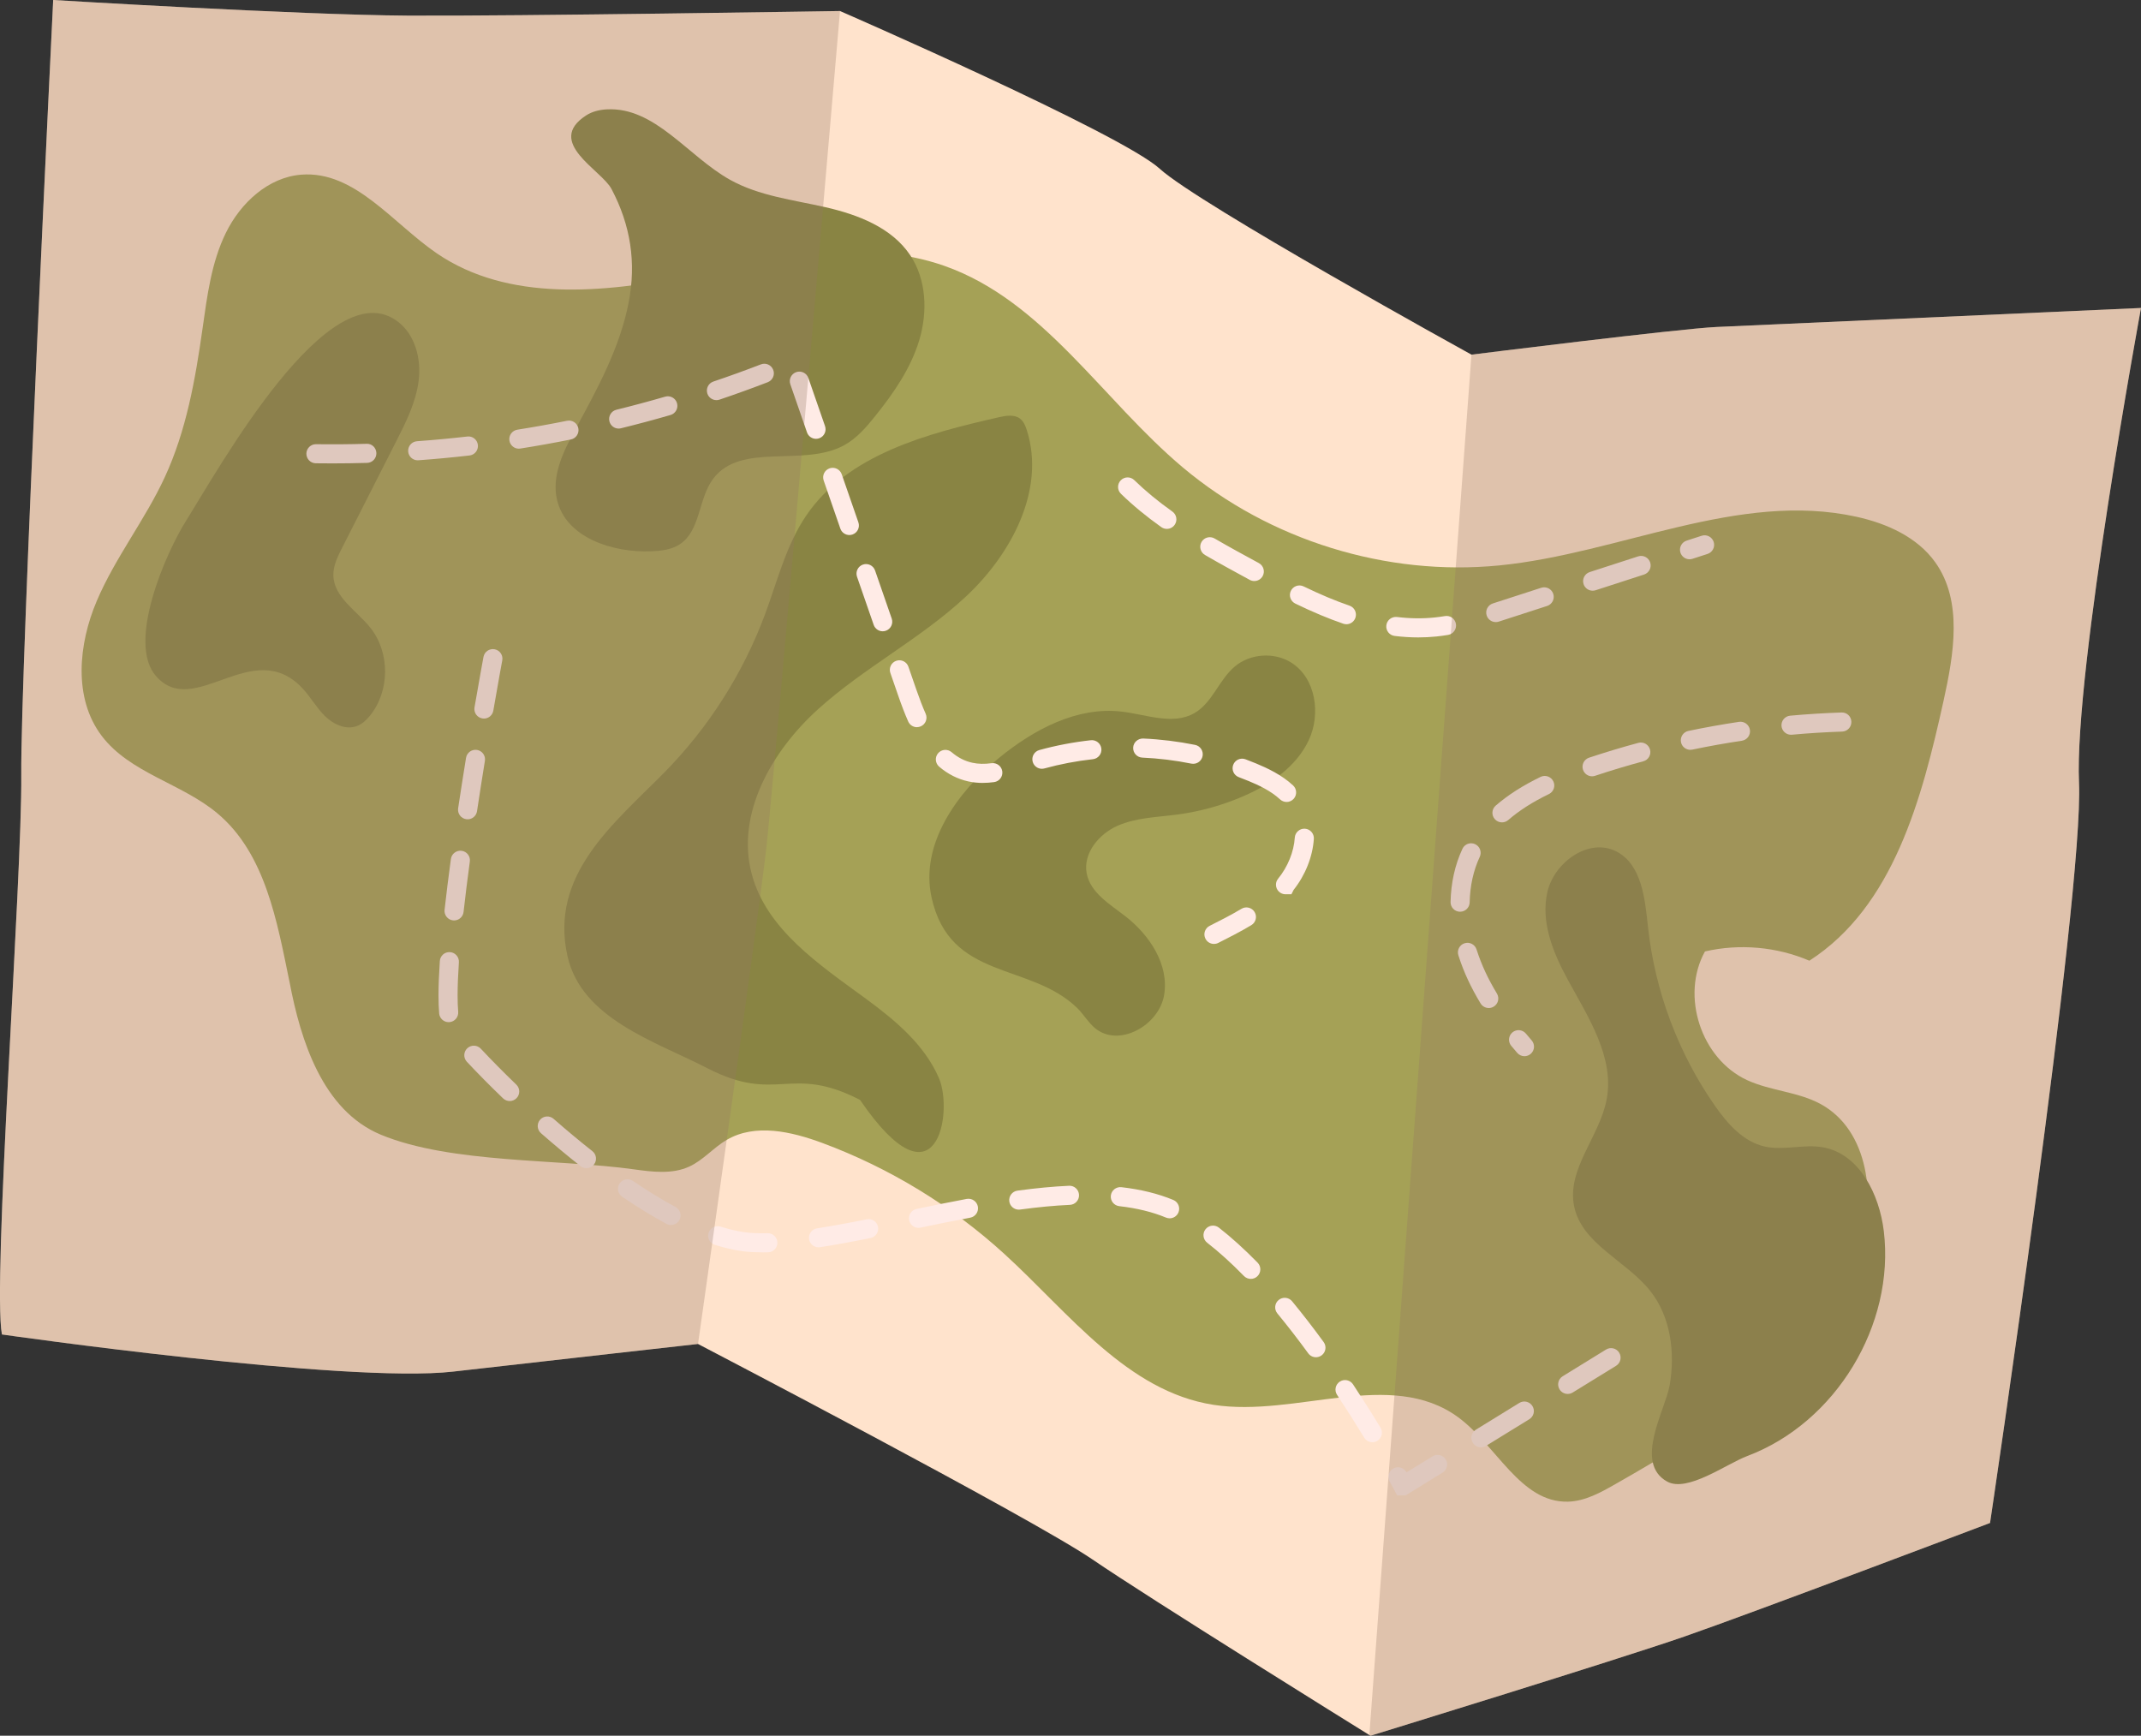 <svg id="_лой_2" xmlns="http://www.w3.org/2000/svg" width="1080" height="875.53" viewBox="0 0 1080 875.53"><rect x="0" y="0" width="1080" height="875.53" fill="#333333" stroke="none"/><g id="Tourism02_573921992"><g id="Tourism02_573921992-2"><path d="M1003.84 768.21s-120.22 45.51-154.22 57.3c-34 11.79-158.29 50.02-158.29 50.02.0.0-.21-.13-.58-.36-8.58-5.33-110.15-68.42-139.66-88.55-30.81-21.04-198.99-108.7-198.99-108.7.0.0-69.65 7.79-123.5 13.93-53.85 6.17-227.63-18.73-227.63-18.73-4.89-25.9 10.22-230.05 9.76-282.28C10.26 338.58 26.83.0 26.83.0c0 0 123.53 7.53 178.62 7.88 55.07.32 218.28-2.32 218.28-2.32.0.0 141.82 61.77 161.29 79.56 19.45 17.81 157.25 93.77 157.25 93.77.0.0 104.87-13.11 123.5-13.95 18.63-.82 214.23-9.59 214.23-9.59.0.0-33.78 183.51-31.27 239.4 2.51 55.87-44.88 373.46-44.88 373.46z" fill="#ffe3cc"/><path d="M146.08 495.49c-6.35-30.85-12.22-64.87-36.32-85.15-18.09-15.22-44.25-20.35-58.5-39.21-14.33-18.97-11.75-46.14-2.44-68.02 9.31-21.88 24.36-40.89 34.33-62.48 10.83-23.43 15.38-49.21 19-74.76 2.35-16.56 4.45-33.52 11.84-48.52 7.39-15 21.31-27.95 37.99-29.25 26.98-2.1 46.06 24.47 68.41 39.72 36.08 24.61 84.1 19.88 126.94 11.4 42.84-8.48 88.03-19.62 129.21-5.06 49.91 17.65 79.64 67.65 120.19 101.68 43.78 36.75 102.63 54.97 159.52 49.37 60.81-5.98 120.54-37.68 180.22-24.55 15.3 3.37 30.68 10.24 39.77 23 13.95 19.58 9.36 46.32 4.17 69.8-10.91 49.36-25.2 103.76-67.69 131.13-16.48-7.04-35.2-8.7-52.67-4.67-12.38 22.35-1.95 54.21 21.26 64.91 11.86 5.47 25.7 5.83 37.15 12.1 24.24 13.26 28.18 47.49 19.64 73.77-18 55.4-72.65 89.05-123.25 117.91-7.45 4.25-15.31 8.62-23.88 8.85-24.04.64-36.08-28.46-55.5-42.64-33.95-24.8-81.8.26-123.34-6.21-43.48-6.77-72.76-46.17-105.23-75.87-26.71-24.43-58.19-43.64-92.13-56.23-15.57-5.77-33.77-9.94-48.11-1.59-6.72 3.92-11.89 10.27-18.97 13.52-8.57 3.93-18.5 2.7-27.83 1.4-38.04-5.32-92.49-2.89-127.71-17.47-29.45-12.19-40.55-47.71-46.06-76.9z" fill="#a5a156"/><path d="M317.09 152.75c-4.43 22.65-15.68 43.3-26.72 63.56-6.03 11.07-12.24 23.43-9.41 35.71 4.43 19.19 28.02 26.88 47.7 26.05 4.97-.21 10.14-.81 14.29-3.55 10.47-6.91 9.25-22.94 16.76-32.98 14.01-18.76 45.58-5.68 66.1-16.95 6.3-3.46 11.12-9.03 15.62-14.64 9.31-11.59 17.98-24.09 22.27-38.32 4.29-14.24 3.69-30.56-4.57-42.92-9.33-13.95-26.38-20.46-42.74-24.19-16.36-3.73-33.53-5.67-48.18-13.86-21.29-11.91-37.84-36.86-62.2-35.49-3.63.2-7.3 1.07-10.35 3.05-20.85 13.53 7.71 27.49 12.79 37.08 9.61 18.15 12.62 37.11 8.64 57.45z" fill="#898443"/><path d="M469.9 452.62c-5.84-26.77 12.77-52.88 33.96-70.25 17.54-14.37 39.37-26.05 61.89-23.43 12.46 1.45 25.96 7.02 36.81.73 9.01-5.22 12.33-16.74 20.29-23.46 7.79-6.57 19.89-7.41 28.51-1.98 12.38 7.8 15.04 25.91 8.82 39.15-6.22 13.24-19.12 22.15-32.51 28.03-10.7 4.7-22.07 7.89-33.65 9.44-10.24 1.37-20.89 1.52-30.34 5.7-9.45 4.18-17.5 14-15.49 24.13 1.92 9.66 11.55 15.35 19.34 21.37 12.33 9.54 22.3 24.52 19.69 39.89-2.6 15.37-22.86 26.64-34.84 16.68-3.48-2.89-5.75-6.99-8.99-10.15-23.9-23.26-64.28-13.64-73.49-55.86z" fill="#898443"/><path d="M842.2 699.02c2.89-16.5.68-34.65-9.71-47.8-12.11-15.33-34.61-23.69-38.46-42.84-3.76-18.69 12.93-35.13 16.44-53.87 3.98-21.28-9.31-41.41-19.67-60.42-7.41-13.6-13.72-29.15-10.22-44.23 3.5-15.08 20.98-27.45 34.75-20.39 12.84 6.59 14.44 23.83 15.99 38.18 3.48 32.16 15.16 63.4 33.63 89.95 6.38 9.16 14.38 18.31 25.27 20.74 9.58 2.14 19.67-1.34 29.33.37 18.4 3.26 28.48 23.73 30.71 42.29 5.68 47.33-24.25 96.64-68.87 113.44-10.55 3.97-30.22 18.53-40.43 12.88-16.95-9.39-.92-36.11 1.21-48.29z" fill="#898443"/><path d="M334.72 390.06c22.55-22.78 40.16-50.41 51.29-80.47 6.22-16.82 10.58-34.66 20.65-49.49 20.97-30.89 60.87-41.41 97.28-49.65 3.57-.81 7.67-1.51 10.58.7 1.86 1.4 2.78 3.7 3.48 5.92 9.45 29.92-7.73 62.3-30.65 83.73-22.92 21.43-51.53 35.96-74.79 57.02-23.26 21.06-41.4 52.64-33.38 82.97 7.43 28.07 34.11 45.77 57.53 62.93 14.85 10.88 29.66 23.22 36.94 40.12 7.28 16.9-.86 68.02-39.81 10.97-35.39-18.27-41.7 2.24-77.09-16.03-26-13.42-63.32-24.77-70.47-56.45-9.24-40.93 23.07-66.66 48.44-92.27z" fill="#898443"/><path d="M200.89 162.39c8.65 6.73 11.66 18.82 10.29 29.69-1.37 10.87-6.41 20.89-11.38 30.66l-27.27 53.68c-2.22 4.37-4.5 8.98-4.37 13.88.29 11.03 11.78 17.73 18.67 26.35 9.99 12.51 9.88 32.02-.26 44.41-1.73 2.11-3.78 4.07-6.31 5.09-5.65 2.26-12.16-.78-16.47-5.07-4.31-4.29-7.27-9.78-11.48-14.18-25.04-26.13-54.3 16.15-73.6-5.84-14.89-16.96 4.94-62.11 15.09-78.28 16.75-26.68 72.47-127.32 107.09-100.39z" fill="#898443"/><path d="M709.04 754.29h-4.26l-1.4-2.63c-.19-.35-1.01-1.9-2.4-4.41-1.29-2.33-.44-5.26 1.89-6.55 2.32-1.29 5.26-.44 6.54 1.89.02.04.04.08.06.11l13.17-8.11c2.26-1.39 5.23-.69 6.63 1.58 1.39 2.27.69 5.23-1.58 6.63l-18.66 11.49zm38.02-24.24c-1.62.0-3.2-.81-4.11-2.29-1.39-2.27-.69-5.23 1.58-6.63l21.87-13.47c2.27-1.4 5.23-.69 6.63 1.58 1.39 2.27.69 5.23-1.58 6.63l-21.87 13.47c-.79.48-1.66.71-2.52.71zm-54.79-2.58c-1.63.0-3.21-.82-4.12-2.31-4.48-7.37-9.09-14.63-13.68-21.57-1.47-2.22-.86-5.21 1.36-6.67 2.22-1.47 5.21-.86 6.68 1.35 4.67 7.05 9.34 14.41 13.88 21.89 1.38 2.27.66 5.24-1.61 6.62-.78.48-1.64.7-2.5.7zm98.54-24.35c-1.62.0-3.2-.81-4.11-2.29-1.39-2.27-.69-5.23 1.58-6.63l21.87-13.47c2.27-1.4 5.23-.69 6.63 1.58 1.39 2.27.69 5.23-1.58 6.63l-21.87 13.47c-.79.48-1.66.71-2.52.71zm-127-18.51c-1.49.0-2.95-.69-3.89-1.98-5.24-7.18-10.48-13.94-15.57-20.12-1.69-2.05-1.4-5.09.65-6.78 2.05-1.69 5.09-1.4 6.78.65 5.21 6.32 10.57 13.24 15.92 20.57 1.57 2.15 1.1 5.16-1.05 6.73-.86.63-1.85.93-2.84.93zm-32.86-39.52c-1.25.0-2.5-.49-3.45-1.45-6.37-6.52-12.62-12.18-18.57-16.81-2.1-1.63-2.47-4.66-.84-6.76 1.64-2.1 4.66-2.48 6.76-.84 6.29 4.9 12.86 10.85 19.54 17.68 1.86 1.9 1.82 4.95-.08 6.81-.94.92-2.15 1.37-3.37 1.37zm-246.18-13.38c-1.74.0-3.43-.04-5.08-.12-5.87-.29-12.3-1.53-19.11-3.68-2.54-.8-3.94-3.51-3.14-6.04.8-2.53 3.51-3.94 6.04-3.14 6.02 1.9 11.64 3 16.69 3.25 2.26.12 4.61.13 7.05.08.04.0.08.0.11.0 2.61.0 4.75 2.08 4.81 4.7.06 2.66-2.04 4.87-4.7 4.93-.9.02-1.79.03-2.67.03zm28.11-2.55c-2.34.0-4.39-1.7-4.75-4.08-.4-2.63 1.4-5.09 4.03-5.49 6.99-1.08 14.96-2.52 25.07-4.55 2.62-.53 5.15 1.17 5.67 3.77.52 2.61-1.17 5.15-3.77 5.67-10.26 2.06-18.36 3.53-25.5 4.63-.25.04-.49.06-.74.06zm50.45-9.81c-2.23.0-4.24-1.56-4.71-3.84-.54-2.6 1.13-5.16 3.73-5.7 7.56-1.58 16.49-3.41 25.3-5.06 2.62-.47 5.13 1.24 5.62 3.85.49 2.62-1.23 5.13-3.85 5.62-8.73 1.63-17.59 3.45-25.11 5.02-.33.07-.66.1-.99.1zm-124.85-1.45c-.77.0-1.55-.18-2.27-.57-7.08-3.8-14.6-8.4-22.36-13.68-2.2-1.49-2.77-4.49-1.28-6.69 1.5-2.2 4.49-2.77 6.69-1.28 7.48 5.09 14.72 9.51 21.5 13.15 2.34 1.26 3.22 4.18 1.97 6.52-.87 1.62-2.53 2.54-4.25 2.54zm251.52-3.37c-.62.0-1.24-.12-1.85-.37-6.78-2.82-14.71-4.76-23.56-5.76-2.64-.3-4.54-2.69-4.24-5.33.3-2.64 2.68-4.53 5.33-4.24 9.75 1.11 18.56 3.28 26.17 6.44 2.46 1.02 3.62 3.84 2.6 6.3-.77 1.85-2.56 2.97-4.45 2.97zm-76.1-4.37c-2.37.0-4.44-1.75-4.77-4.17-.36-2.63 1.49-5.06 4.13-5.42 9.52-1.29 18.03-2.09 26.01-2.45 2.67-.14 4.91 1.94 5.03 4.6.12 2.66-1.94 4.91-4.6 5.03-7.68.34-15.91 1.12-25.14 2.37-.22.03-.44.04-.65.04zm-218.07-20.91c-1.04.0-2.09-.34-2.98-1.03-6.53-5.14-13.25-10.74-19.96-16.62-2-1.75-2.2-4.8-.45-6.8 1.75-2 4.8-2.2 6.8-.45 6.59 5.78 13.17 11.26 19.57 16.3 2.09 1.64 2.45 4.67.8 6.76-.95 1.21-2.36 1.84-3.79 1.84zm-38.71-33.87c-1.2.0-2.4-.45-3.34-1.34-6.55-6.3-12.87-12.69-18.28-18.48-1.82-1.95-1.71-4.99.23-6.81 1.95-1.81 4.99-1.71 6.81.23 5.3 5.67 11.49 11.94 17.91 18.12 1.92 1.85 1.98 4.89.13 6.81-.95.98-2.21 1.48-3.47 1.48zm-30.8-39.79c-2.47.0-4.58-1.9-4.79-4.41-.22-2.6-.33-5.67-.33-9.11.0-4.88.23-10.71.67-17.32.18-2.65 2.48-4.68 5.13-4.48 2.65.18 4.66 2.48 4.48 5.13-.43 6.4-.65 12-.65 16.67.0 3.17.1 5.96.3 8.29.23 2.65-1.74 4.98-4.39 5.21-.14.01-.28.02-.41.02zm2.73-51.31c-.18.0-.36.0-.54-.03-2.64-.29-4.55-2.68-4.25-5.32.87-7.81 1.94-16.44 3.19-25.65.36-2.63 2.8-4.47 5.42-4.13 2.64.36 4.49 2.78 4.13 5.42-1.23 9.14-2.3 17.69-3.16 25.43-.28 2.46-2.36 4.28-4.78 4.28zm6.82-51.02c-.24.0-.48-.02-.72-.05-2.63-.4-4.44-2.85-4.05-5.48 1.33-8.82 2.68-17.42 3.99-25.48.43-2.63 2.9-4.39 5.53-3.98 2.63.43 4.41 2.9 3.98 5.53-1.3 8.02-2.65 16.59-3.97 25.37-.36 2.39-2.41 4.1-4.76 4.1zm8.24-50.81c-.27.0-.55-.02-.82-.07-2.62-.45-4.38-2.94-3.93-5.57 2.63-15.26 4.51-25.36 4.53-25.46.49-2.62 2.99-4.33 5.62-3.85 2.62.49 4.34 3 3.85 5.62-.02.1-1.89 10.15-4.51 25.34-.4 2.34-2.44 4-4.74 4z" fill="#ffebe6"/><path d="M612.36 476.13c-1.76.0-3.46-.97-4.3-2.65-1.2-2.38-.24-5.27 2.13-6.47 5.04-2.54 10.75-5.42 16.07-8.61 2.28-1.37 5.24-.63 6.61 1.65 1.37 2.28.63 5.24-1.65 6.61-5.63 3.38-11.51 6.34-16.69 8.96-.69.35-1.44.52-2.16.52zm36.1-25.04c-2.66.0-4.82-2.16-4.82-4.82.0-.82.21-1.6.57-2.28l.52-.77c4.87-5.98 7.94-13.53 8.41-20.72.17-2.65 2.5-4.67 5.12-4.49 2.65.17 4.67 2.47 4.49 5.12-.58 8.97-4.3 18.32-10.21 25.75l-1.1 2.2h-2.98zm.54-46.57c-1.17.0-2.35-.43-3.28-1.29-4.65-4.32-10.88-7.21-15.79-9.24-1.67-.69-3.35-1.35-5.04-1.98-2.49-.93-3.75-3.71-2.82-6.2.93-2.49 3.7-3.76 6.2-2.82 1.79.67 3.58 1.37 5.35 2.11 5.65 2.34 12.88 5.72 18.66 11.08 1.95 1.81 2.06 4.86.25 6.81-.95 1.02-2.24 1.54-3.53 1.54zm-153.25-9.6c-2.51.0-4.96-.26-7.28-.76-5.35-1.17-10.3-3.67-14.71-7.43-2.02-1.73-2.27-4.77-.54-6.79 1.72-2.02 4.77-2.27 6.79-.54 3.24 2.76 6.68 4.52 10.52 5.35 2.92.64 6.01.71 9.65.22 2.64-.35 5.06 1.5 5.41 4.13.35 2.64-1.5 5.06-4.13 5.41-2 .27-3.87.4-5.71.4zm29.82-7.13c-2.12.0-4.05-1.4-4.64-3.54-.7-2.57.8-5.22 3.37-5.92 8.44-2.32 17.17-3.98 25.96-4.95 2.66-.28 5.02 1.62 5.31 4.26.29 2.64-1.62 5.02-4.26 5.31-8.28.91-16.51 2.48-24.46 4.66-.43.12-.86.17-1.28.17zm76.33-2.52c-.32.0-.64-.03-.96-.09-8.11-1.64-16.43-2.66-24.73-3.03-2.66-.12-4.72-2.37-4.6-5.03.12-2.66 2.38-4.65 5.03-4.6 8.8.39 17.61 1.47 26.21 3.21 2.61.53 4.29 3.07 3.77 5.68-.46 2.28-2.47 3.86-4.72 3.86zm-139.35-18.46c-1.85.0-3.61-1.07-4.41-2.87-1.66-3.75-3.26-7.89-5.03-13.01l-3.98-11.48c-.87-2.51.46-5.26 2.97-6.13 2.51-.88 5.26.46 6.13 2.97l3.97 11.48c1.68 4.86 3.19 8.75 4.74 12.26 1.08 2.43-.02 5.28-2.46 6.35-.63.28-1.3.41-1.95.41zm-17.28-48.38c-2 0-3.86-1.25-4.55-3.24l-8.41-24.27c-.87-2.51.46-5.26 2.97-6.13 2.51-.88 5.26.46 6.13 2.97l8.41 24.27c.87 2.51-.46 5.26-2.97 6.13-.52.18-1.05.27-1.58.27zm-16.82-48.55c-1.99.0-3.86-1.25-4.55-3.24l-8.41-24.27c-.87-2.51.46-5.26 2.97-6.13 2.51-.87 5.26.46 6.13 2.97l8.41 24.27c.87 2.51-.46 5.26-2.97 6.13-.52.18-1.05.27-1.58.27zm-261.11-36.14c-2.68.0-5.36-.02-8.04-.05-2.66-.03-4.79-2.22-4.75-4.88.03-2.64 2.18-4.75 4.81-4.75h.06c8.47.11 17.02.05 25.48-.2 2.7-.16 4.88 2.01 4.96 4.67.08 2.66-2.01 4.88-4.67 4.96-5.92.17-11.93.26-17.85.26zm43.36-1.56c-2.5.0-4.62-1.94-4.8-4.47-.19-2.66 1.8-4.96 4.46-5.15 8.44-.61 16.98-1.41 25.37-2.37 2.66-.33 5.03 1.59 5.33 4.23.3 2.64-1.59 5.03-4.24 5.33-8.53.98-17.2 1.79-25.78 2.41-.12.0-.24.01-.35.01zm51.02-5.86c-2.33.0-4.38-1.69-4.75-4.07-.42-2.63 1.38-5.09 4.01-5.51 8.32-1.31 16.76-2.83 25.08-4.5 2.62-.52 5.15 1.16 5.67 3.77.52 2.61-1.16 5.15-3.77 5.67-8.45 1.7-17.02 3.24-25.48 4.57-.25.04-.51.06-.76.06zm149.91-4.97c-1.99.0-3.86-1.25-4.55-3.24l-8.41-24.27c-.87-2.51.46-5.26 2.97-6.13 2.51-.88 5.26.46 6.13 2.97l8.41 24.27c.87 2.51-.46 5.26-2.97 6.13-.52.18-1.05.27-1.58.27zm-99.56-5.17c-2.17.0-4.13-1.47-4.67-3.67-.64-2.58.95-5.19 3.53-5.83 8.17-2.01 16.45-4.23 24.61-6.6 2.55-.74 5.23.73 5.97 3.28.74 2.56-.73 5.23-3.28 5.97-8.29 2.41-16.7 4.66-25 6.7-.38.09-.77.14-1.15.14zm49.32-14.35c-2.01.0-3.89-1.26-4.56-3.27-.85-2.52.5-5.26 3.02-6.1 8.01-2.7 16.07-5.62 23.96-8.66 2.49-.97 5.27.28 6.23 2.76.96 2.48-.28 5.27-2.76 6.23-8.02 3.09-16.21 6.05-24.35 8.8-.51.17-1.03.25-1.54.25z" fill="#ffebe6"/><path d="M715.45 321.52c-3.89.0-7.9-.25-11.93-.74-2.64-.32-4.52-2.72-4.2-5.36.32-2.64 2.73-4.49 5.36-4.2 6.49.79 12.83.88 18.89.26 1.71-.17 3.5-.42 5.32-.72 2.63-.46 5.1 1.34 5.54 3.96.43 2.62-1.34 5.1-3.96 5.54-2.02.33-4.01.6-5.92.8-2.98.3-6.05.46-9.11.46zm-36.28-6.65c-.52.0-1.04-.08-1.56-.26-7.47-2.56-15.39-5.88-24.21-10.15-2.39-1.16-3.4-4.04-2.24-6.43 1.16-2.39 4.04-3.4 6.43-2.24 8.47 4.1 16.05 7.28 23.14 9.71 2.52.86 3.86 3.6 2.99 6.12-.69 2-2.56 3.26-4.56 3.26zm75.35-1.08c-2.04.0-3.93-1.3-4.59-3.34-.81-2.53.58-5.24 3.11-6.06l24.42-7.91c2.53-.82 5.24.57 6.07 3.1.82 2.53-.57 5.25-3.1 6.07l-24.45 7.92c-.49.16-.99.23-1.47.23zm48.87-15.83c-2.03.0-3.92-1.3-4.58-3.33-.82-2.53.57-5.24 3.1-6.07l24.44-7.92c2.53-.82 5.25.57 6.07 3.1.82 2.53-.57 5.24-3.1 6.07l-24.44 7.92c-.49.16-.99.23-1.49.23zm-170.69-4.88c-.77.0-1.55-.18-2.27-.57l-.61-.34c-6.83-3.71-14.58-7.92-21.98-12.23-2.3-1.34-3.08-4.29-1.74-6.58 1.34-2.3 4.28-3.07 6.59-1.74 7.27 4.24 14.63 8.24 21.75 12.1l.55.3c2.35 1.26 3.23 4.18 1.97 6.52-.87 1.62-2.53 2.54-4.25 2.54zm219.56-10.97c-2.03.0-3.92-1.3-4.58-3.33-.82-2.53.57-5.25 3.1-6.07l7.59-2.46c2.53-.83 5.25.56 6.07 3.09.82 2.53-.56 5.25-3.09 6.07l-7.59 2.46c-.49.16-.99.23-1.49.23zm-263.66-15.33c-.97.0-1.94-.29-2.79-.89-7.73-5.5-14.39-11-20.36-16.81-1.91-1.86-1.95-4.9-.09-6.81 1.86-1.91 4.91-1.95 6.81-.09 5.61 5.46 11.9 10.65 19.22 15.86 2.17 1.54 2.67 4.55 1.13 6.72-.94 1.32-2.42 2.02-3.93 2.02z" fill="#ffebe6"/><path d="M769 532.76c-1.35.0-2.7-.57-3.65-1.67-1.02-1.18-2.03-2.37-3.03-3.57-1.7-2.04-1.42-5.08.62-6.78 2.05-1.7 5.08-1.42 6.78.62.96 1.16 1.93 2.3 2.92 3.44 1.74 2.01 1.52 5.06-.5 6.79-.91.78-2.03 1.17-3.15 1.17zm-18.01-24.3c-1.63.0-3.22-.83-4.13-2.32-4.85-8-8.45-15.74-11-23.66l-.21-.65c-.8-2.54.61-5.24 3.14-6.04 2.54-.8 5.24.61 6.04 3.14l.19.58c2.33 7.21 5.62 14.28 10.08 21.64 1.38 2.28.65 5.24-1.63 6.61-.78.47-1.64.7-2.49.7zm-14.46-48.57s-.07.0-.1.0c-2.66-.05-4.77-2.26-4.71-4.92.21-9.71 2.22-18.73 5.99-26.83 1.12-2.41 3.99-3.45 6.4-2.33 2.41 1.12 3.46 3.99 2.33 6.4-3.2 6.87-4.91 14.6-5.09 22.96-.06 2.63-2.2 4.71-4.81 4.71zm21.12-45.07c-1.35.0-2.69-.57-3.65-1.67-1.74-2.01-1.52-5.05.49-6.79 6.23-5.38 13.63-10.12 22.63-14.48 2.39-1.17 5.27-.16 6.44 2.23 1.16 2.39.16 5.27-2.23 6.43-8.24 3.99-14.95 8.28-20.53 13.11-.91.79-2.03 1.17-3.15 1.17zm45.45-23.24c-2.02.0-3.9-1.28-4.57-3.3-.84-2.52.53-5.25 3.05-6.09 8.15-2.71 16.52-5.23 24.86-7.48 2.57-.7 5.21.83 5.9 3.4.69 2.57-.83 5.21-3.4 5.9-8.17 2.2-16.35 4.66-24.33 7.32-.5.17-1.02.25-1.52.25zm49.57-13.36c-2.23.0-4.24-1.56-4.71-3.83-.54-2.6 1.13-5.16 3.73-5.7 8.42-1.76 17.02-3.3 25.55-4.58 2.62-.38 5.08 1.42 5.48 4.05.39 2.63-1.42 5.08-4.05 5.48-8.35 1.25-16.77 2.76-25.01 4.48-.33.07-.66.1-.99.1zm50.78-7.6c-2.46.0-4.56-1.88-4.79-4.38-.24-2.65 1.71-4.99 4.36-5.24 8.59-.78 17.31-1.32 25.91-1.61 2.72-.1 4.89 1.99 4.97 4.65.09 2.66-2 4.89-4.65 4.98-8.42.28-16.95.81-25.36 1.58-.15.01-.3.02-.44.02z" fill="#ffebe6"/><path d="M352.1 677.92s-69.65 7.79-123.5 13.93c-53.85 6.17-227.63-18.73-227.63-18.73-4.89-25.9 10.22-230.05 9.76-282.28C10.26 338.58 26.83.0 26.83.0c0 0 123.53 7.53 178.62 7.88 55.07.32 218.28-2.32 218.28-2.32.0.0-33.11 386-37.11 421.65-4.01 35.62-34.51 250.71-34.51 250.71z" fill="#937663" opacity=".3"/><path d="M1003.84 768.21s-120.22 45.51-154.22 57.3c-34 11.79-158.29 50.02-158.29 50.02.0.0-.21-.13-.58-.36l51.51-696.28s104.87-13.11 123.5-13.95c18.63-.82 214.23-9.59 214.23-9.59.0.0-33.78 183.51-31.27 239.4 2.51 55.87-44.88 373.46-44.88 373.46z" fill="#937663" opacity=".3"/></g></g></svg>